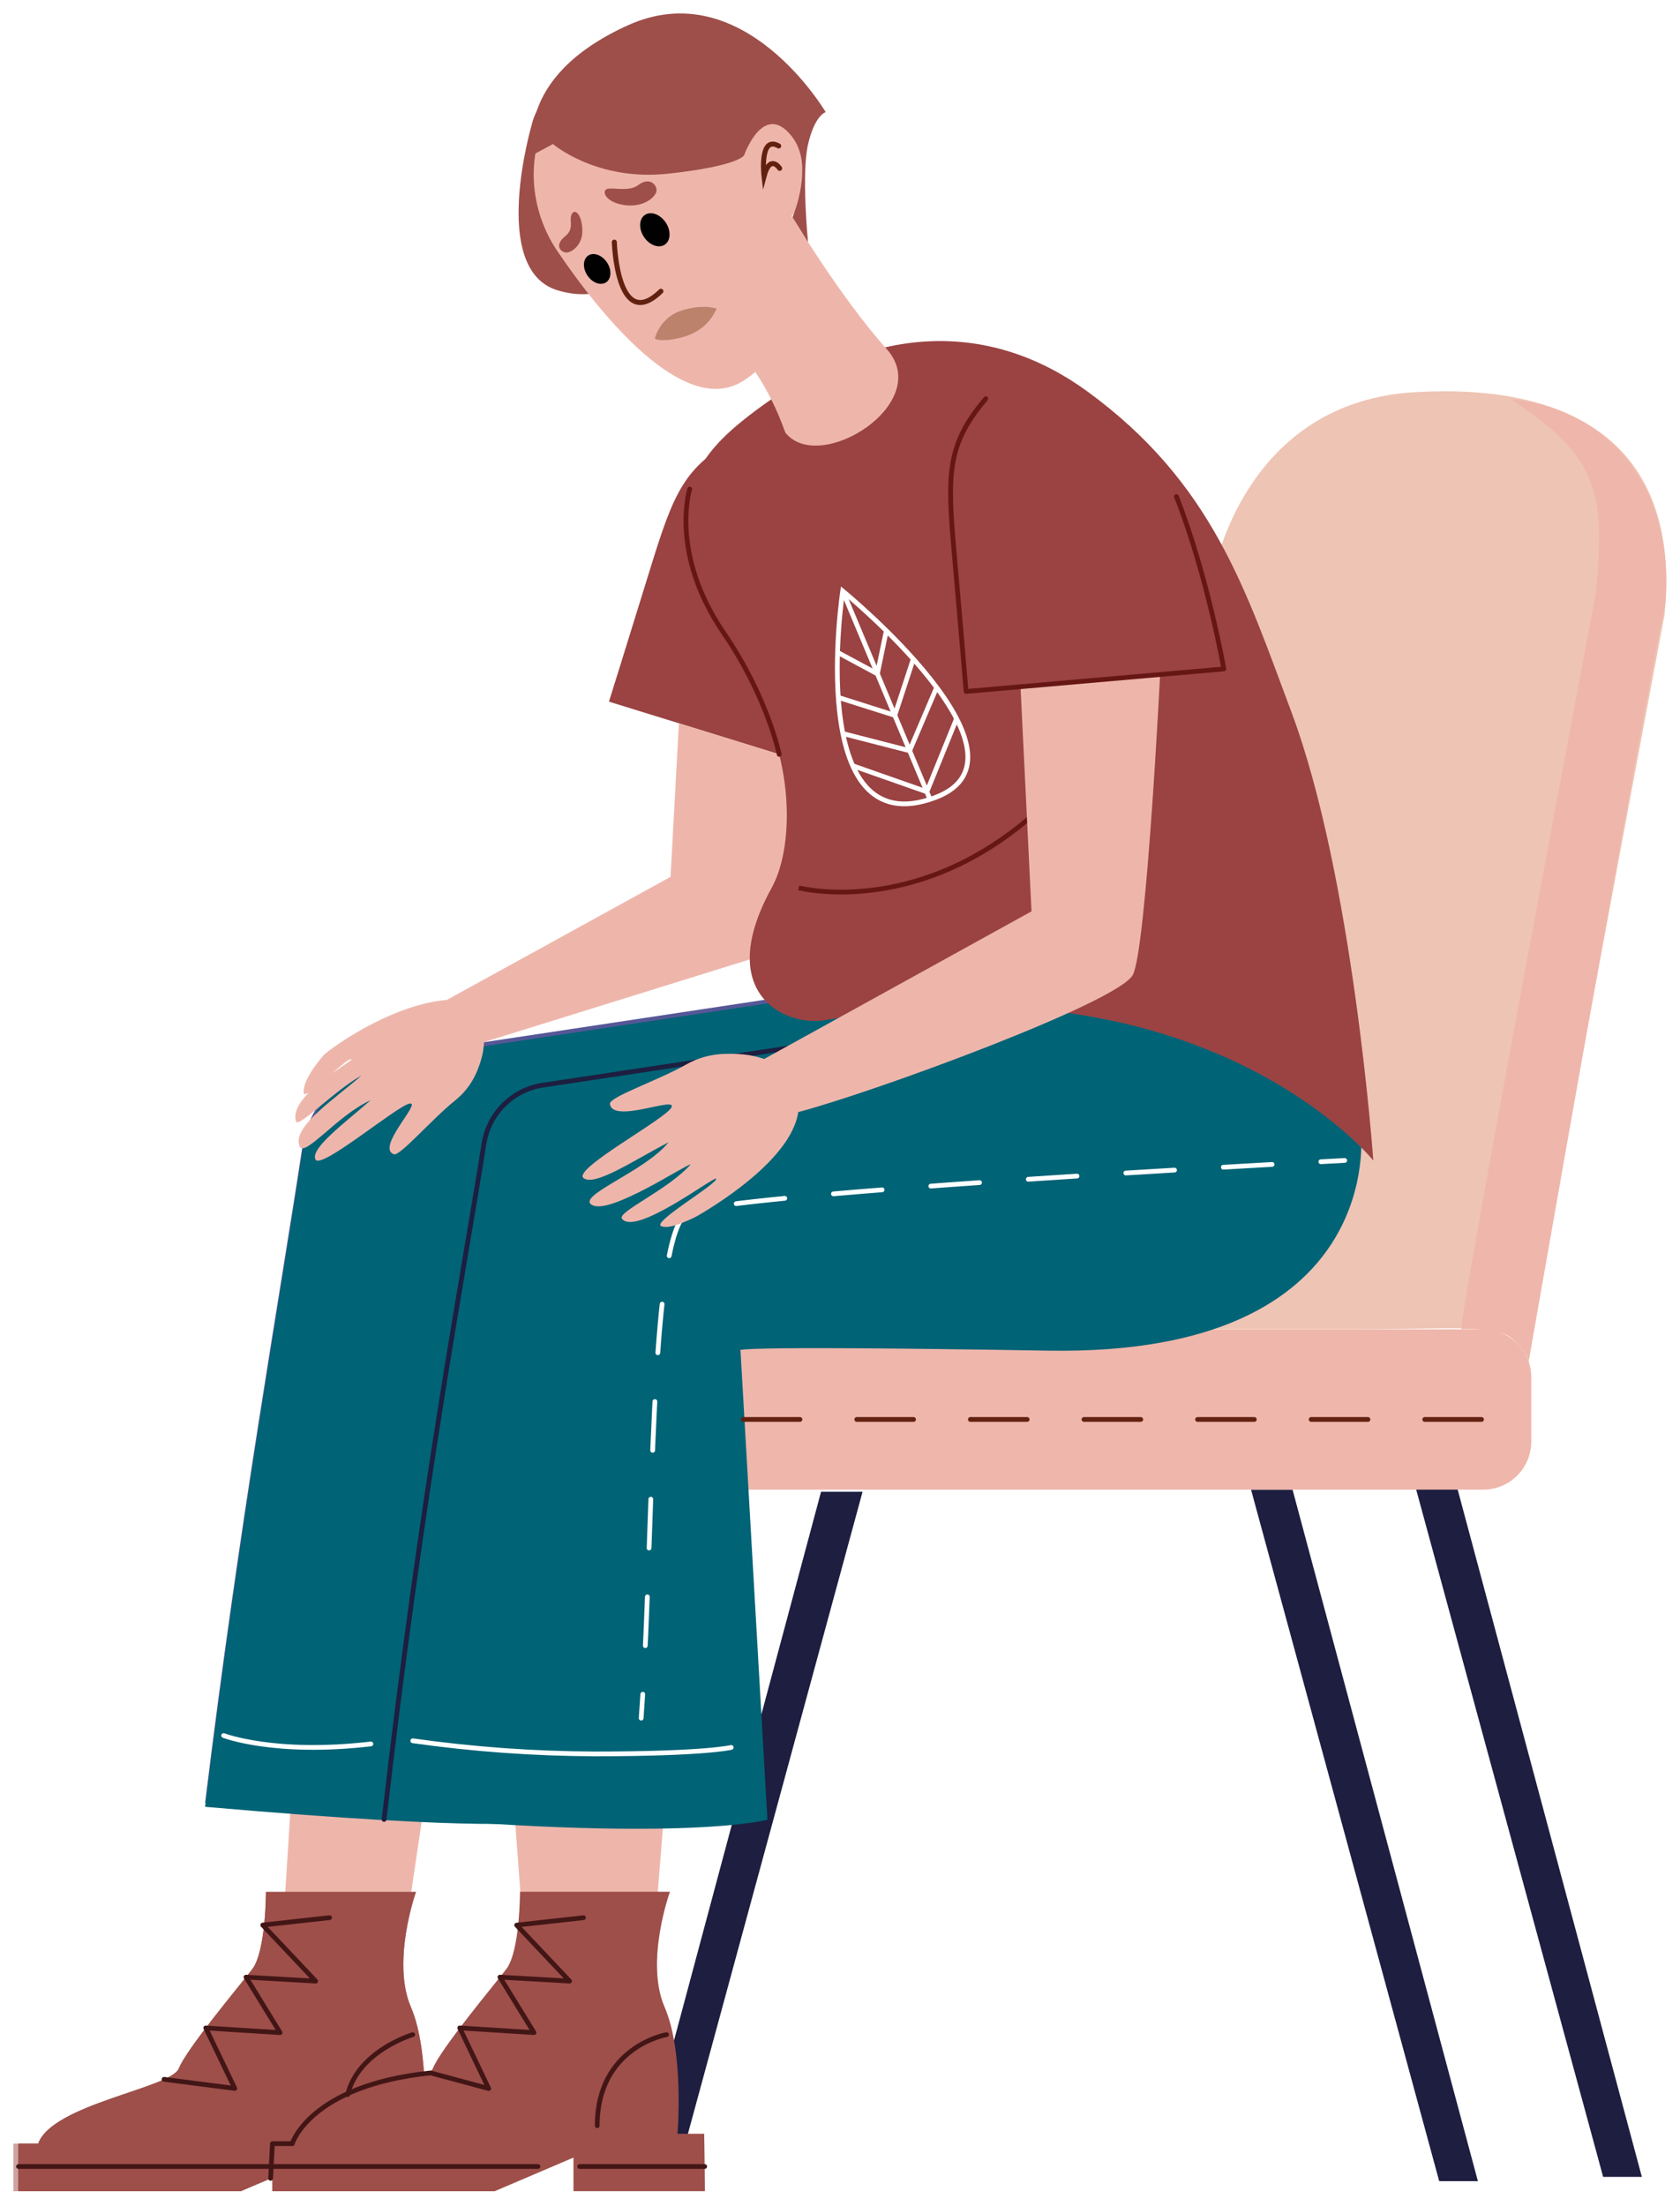 <svg width="499" height="655" viewBox="0 0 499 655" fill="none" xmlns="http://www.w3.org/2000/svg">
<g filter="url(#filter0_d_79_6)">
<path d="M219.12 126.056C203.29 134.316 200.12 142.366 193.25 164.526C186.56 186.196 180.88 204.356 180.88 204.356L254.3 227.066C254.3 227.066 267.07 168.336 256.3 143.476C248.88 126.356 234.99 117.806 219.12 126.056Z" fill="#C05452"/>
<path d="M219.12 126.056C203.29 134.316 200.12 142.366 193.25 164.526C186.56 186.196 180.88 204.356 180.88 204.356L254.3 227.066C254.3 227.066 267.07 168.336 256.3 143.476C248.88 126.356 234.99 117.806 219.12 126.056Z" fill="black" fill-opacity="0.2"/>
<path d="M383.92 438.366L438.97 643.716H427.48L371.59 438.366H383.92Z" fill="#1D1E40"/>
<path d="M432.63 437.086L487.67 642.436H476.17L420.3 437.086H432.63Z" fill="#1D1E40"/>
<path d="M243.87 438.996L188.83 644.346H200.33L256.2 438.996H243.87Z" fill="#1D1E40"/>
<path d="M195.17 437.726L140.12 643.066H151.62L207.5 437.726H195.17Z" fill="#1D1E40"/>
<path d="M205.29 438.366H440.59C444.364 438.353 447.98 436.847 450.648 434.177C453.316 431.507 454.819 427.89 454.83 424.116V404.996C454.819 401.222 453.316 397.607 450.647 394.938C447.979 392.27 444.363 390.766 440.59 390.756H205.29C201.516 390.766 197.9 392.27 195.232 394.938C192.564 397.607 191.06 401.222 191.05 404.996V424.156C191.071 427.923 192.579 431.53 195.246 434.191C197.912 436.852 201.522 438.353 205.29 438.366Z" fill="#EFB6AB"/>
<path d="M494.41 178.586C494.41 178.586 453.41 396.236 454.13 400.586C448.13 387.876 444.51 390.716 401.93 390.716H330.78C330.78 390.716 356.34 185.906 359.94 168.256C363.54 150.606 377.85 114.706 420.66 112.436C465.59 109.906 499.5 126.856 494.41 178.586Z" fill="#EEC4B4"/>
<path d="M448.84 114.616C474.98 131.736 476.93 142.506 473.96 172.546C473.96 172.546 433.42 386.356 434.1 390.716C434.1 390.716 445.1 390.096 448.85 393.246C451.006 395.018 452.811 397.178 454.17 399.616C454.17 399.616 488.4 204.206 494.72 174.556C497.36 137.656 474.99 116.916 448.84 114.616Z" fill="#EFB6AB"/>
<path d="M198.16 523.366L191.05 611.066H158.48L151.34 514.316L198.16 523.366Z" fill="#EEB6AB"/>
<path d="M143.79 305.456L222.71 280.906L242.63 243.896L231.43 219.996L201.65 210.786L199.16 256.396L132.73 292.926" fill="#EEB6AB"/>
<path d="M129.49 508.456L116.09 598.566L82.45 593.656L87.86 508.456H129.49Z" fill="#EEB6AB"/>
<path d="M345.82 345.996C345.82 345.996 356 392.176 255.3 390.486C154.6 388.796 163.84 390.486 163.84 390.486L158.92 535.796C158.92 535.796 147.39 538.886 60.92 531.336C71.11 447.926 83.02 381.406 89.76 336.856C90.798 329.981 94.009 323.62 98.923 318.702C103.837 313.784 110.196 310.569 117.07 309.526L319.86 278.876L352.6 284.756L345.82 345.996Z" fill="#565797"/>
<path d="M345.82 347.206C345.82 347.206 356 393.386 255.3 391.696C154.6 390.006 163.84 391.696 163.84 391.696L158.92 536.996C158.92 536.996 147.39 540.096 60.92 532.546C71.11 449.126 83.02 382.606 89.76 338.066C90.796 331.19 94.006 324.826 98.921 319.906C103.835 314.987 110.195 311.769 117.07 310.726L319.86 280.076L352.6 285.956L345.82 347.206Z" fill="#006376"/>
<path d="M404.21 332.086C404.21 332.086 412.11 398.756 311.42 397.086C210.73 395.416 219.95 397.086 219.95 397.086L227.95 536.396C227.95 536.396 203.99 542.996 117.6 535.446C128.72 438.366 141.12 373.786 147.26 334.766C147.951 330.388 150.017 326.344 153.16 323.219C156.303 320.095 160.359 318.052 164.74 317.386L317.42 294.316L376.04 285.456L398.77 292.126L404.21 332.086Z" fill="#006376"/>
<path d="M114.08 536.306C125.2 439.216 137.6 374.646 143.75 335.626C144.438 331.247 146.503 327.201 149.647 324.076C152.79 320.951 156.847 318.909 161.23 318.246L313.9 295.176L372.52 286.316L395.26 292.976" stroke="#1D1E40" stroke-width="1.41" stroke-linecap="round" stroke-linejoin="round"/>
<path d="M407.9 340.606C407.9 340.606 358 278.826 245.25 298.916C233.25 301.056 211.95 290.996 229.16 259.746C235.22 248.746 235.22 228.686 229.16 212.796C209.35 160.916 190.43 145.016 220.74 120.796C259.42 89.866 295.32 92.086 322.93 112.216C360.15 139.356 369.99 171.216 383.56 207.406C401.92 256.396 407.9 340.606 407.9 340.606Z" fill="#C05452"/>
<path d="M407.9 340.606C407.9 340.606 358 278.826 245.25 298.916C233.25 301.056 211.95 290.996 229.16 259.746C235.22 248.746 235.22 228.686 229.16 212.796C209.35 160.916 190.43 145.016 220.74 120.796C259.42 89.866 295.32 92.086 322.93 112.216C360.15 139.356 369.99 171.216 383.56 207.406C401.92 256.396 407.9 340.606 407.9 340.606Z" fill="black" fill-opacity="0.2"/>
<path d="M224.76 169.436C224.76 169.436 248.92 234.066 248.44 246.846C247.96 259.626 288.85 247.846 297.71 235.746C306.57 223.646 272.13 155.686 272.13 155.686L224.76 169.436Z" fill="#C05452"/>
<path d="M224.76 169.436C224.76 169.436 248.92 234.066 248.44 246.846C247.96 259.626 288.85 247.846 297.71 235.746C306.57 223.646 272.13 155.686 272.13 155.686L224.76 169.436Z" fill="black" fill-opacity="0.2"/>
<path d="M399.42 340.606C399.42 340.606 396.86 340.726 392.32 340.986" stroke="white" stroke-width="1.41" stroke-linecap="round" stroke-linejoin="round"/>
<path d="M377.84 341.786C331.35 344.386 224.44 350.786 205.06 355.636C193.58 358.516 194.22 436.476 191.33 491.876" stroke="white" stroke-width="1.41" stroke-linecap="round" stroke-linejoin="round" stroke-dasharray="14.51 14.51"/>
<path d="M190.92 499.116C190.77 501.546 190.61 503.906 190.44 506.216" stroke="white" stroke-width="1.41" stroke-linecap="round" stroke-linejoin="round"/>
<path d="M203.87 312.086C207.108 310.255 210.725 309.197 214.44 308.996C222.13 308.556 234.23 309.826 236.91 321.446C240.47 336.846 213.42 353.446 207.26 357.006C206.454 357.473 205.619 357.887 204.76 358.246C201.96 359.416 198.58 360.936 196.42 360.126C193.42 359.006 212.66 347.866 212.74 346.056C212.81 344.696 188.83 363.256 184.74 357.906C183.2 355.906 198.49 349.316 205.13 341.786C203.56 341.866 181.62 356.526 176.04 353.926C170.46 351.326 191.65 343.926 198.56 335.216C188.23 340.576 176.56 348.486 173.3 345.816C170.04 343.146 197.88 328.196 199.46 324.816C201.04 321.436 181.95 329.816 181.16 323.816C180.9 321.746 195.55 316.826 203.87 312.086Z" fill="#EEB6AB"/>
<path d="M132.73 292.926C117.57 294.216 101.36 305.026 96.55 308.926C95.86 309.476 89.69 316.716 90.22 320.536C90.59 323.236 102.58 310.206 104.32 310.536C105.65 310.776 85.47 321.246 87.93 328.986C88.6 331.096 99.18 319.986 107.36 315.376C100.06 321.936 86.52 330.556 88.98 336.376C90.31 340.006 100.4 327.026 110.06 322.746C101.78 329.946 92.19 337.046 93.69 340.306C95.19 343.566 117.99 324.306 121.69 323.706C125.39 323.106 111.55 336.806 116.98 338.766C118.79 339.416 127.98 328.616 135.04 322.906C137.713 320.802 139.854 318.099 141.29 315.016C142.72 311.866 144.08 307.696 143.69 303.726" fill="#EEB6AB"/>
<path d="M122.6 512.936C140.533 515.473 158.619 516.776 176.73 516.836C209.4 516.836 217.18 514.916 217.18 514.916" stroke="white" stroke-width="1.41" stroke-linecap="round" stroke-linejoin="round"/>
<path d="M66.43 511.376C66.43 511.376 81.38 517.216 110.16 513.876" stroke="white" stroke-width="1.41" stroke-linecap="round" stroke-linejoin="round"/>
<path d="M237.23 259.646C237.23 259.646 275.44 269.736 312.39 232.816" stroke="#661715" stroke-width="1.41" stroke-miterlimit="10"/>
<path d="M94.99 636.676V646.676H133.99L133.8 629.676H125.86C125.86 629.676 127.86 605.546 122.04 592.006C116.22 578.466 123.55 557.816 123.55 557.816H78.99C78.99 557.816 78.99 575.526 74.89 580.816C70.79 586.106 55.48 604.356 53.11 610.246C50.74 616.136 15.45 620.836 11.33 632.606H5.44V646.696H71.44L94.99 636.676Z" fill="#A26E4C"/>
<path d="M94.99 636.676V646.676H133.99L133.8 629.676H125.86C125.86 629.676 127.86 605.546 122.04 592.006C116.22 578.466 123.55 557.816 123.55 557.816H78.99C78.99 557.816 78.99 575.526 74.89 580.816C70.79 586.106 55.48 604.356 53.11 610.246C50.74 616.136 15.45 620.836 11.33 632.606H5.44V646.696H71.44L94.99 636.676Z" fill="#9E4F4A"/>
<path d="M94.99 636.676V646.676H133.99L133.9 638.976L133.8 629.626H125.86C125.86 629.626 114.77 629.346 93.37 630.246C75.13 637.076 44.37 633.096 11.37 632.566H5.48V646.696H71.48L94.99 636.676Z" fill="#9E4F4A"/>
<path opacity="0.52" d="M93.51 636.676V646.676H132.51L132.43 638.976L132.33 629.626H124.39C124.39 629.626 113.29 629.346 91.89 630.246C73.66 637.076 42.89 633.096 9.89 632.566H4V646.696H70L93.51 636.676Z" fill="#9E4F4A"/>
<path d="M97.88 565.466L78.04 567.656L93.76 584.306L73.07 583.126L83.18 599.606L61.12 598.216L69.74 616.176L48.72 613.466" stroke="#431616" stroke-width="1.41" stroke-linecap="round" stroke-linejoin="round"/>
<path d="M122.6 600.196C122.6 600.196 106.45 604.996 103.26 617.996" stroke="#431616" stroke-width="1.41" stroke-linecap="round" stroke-linejoin="round"/>
<path d="M96.76 639.356H133.89" stroke="black" stroke-width="1.19" stroke-miterlimit="10"/>
<path d="M84.37 639.356H5.5" stroke="#431616" stroke-width="1.41" stroke-linecap="round" stroke-linejoin="round"/>
<path d="M170.36 636.676V646.676H209.36L209.17 629.676H201.23C201.23 629.676 203.28 605.546 197.4 592.006C191.52 578.466 198.99 557.766 198.99 557.766H154.45C154.45 557.766 154.45 575.476 150.36 580.766C146.27 586.056 130.99 604.316 128.58 610.206C126.17 616.096 90.91 620.796 86.79 632.566H80.9V646.696H146.9L170.36 636.676Z" fill="#9E4F4A"/>
<path opacity="0.52" d="M170.36 636.676V646.676H209.36L209.27 638.976L209.17 629.626H201.23C201.23 629.626 190.14 629.346 168.74 630.246C150.5 637.076 119.74 633.096 86.74 632.566H80.85V646.696H146.85L170.36 636.676Z" fill="#9E4F4A"/>
<path d="M197.99 600.196C197.99 600.196 177.39 603.726 177.39 627.256" stroke="#431616" stroke-width="1.41" stroke-linecap="round" stroke-linejoin="round"/>
<path d="M172.18 639.356H209.31" stroke="#431616" stroke-width="1.41" stroke-linecap="round" stroke-linejoin="round"/>
<path d="M159.79 639.356H80.91" stroke="#431616" stroke-width="1.41" stroke-linecap="round" stroke-linejoin="round"/>
<path d="M86.8 632.566C86.8 632.566 92.04 615.286 127.89 611.566L145.15 616.206L136.55 598.206L158.6 599.596L148.49 583.126L169.18 584.306L153.46 567.676L173.3 565.476" stroke="#431616" stroke-width="1.41" stroke-linecap="round" stroke-linejoin="round"/>
<path d="M80.38 642.876L80.91 632.566H86.81" stroke="#431616" stroke-width="1.41" stroke-linecap="round" stroke-linejoin="round"/>
<path d="M157.99 32.856C157.99 32.856 145.2 76.036 165.59 82.206C185.98 88.376 194.99 67.906 194.99 67.906C194.99 67.906 178.76 19.996 169.31 21.566C159.86 23.136 157.99 32.856 157.99 32.856Z" fill="#9E4F4A"/>
<path d="M250.3 171.506C250.3 171.506 238.72 247.636 277.87 232.806C310.25 220.526 250.3 171.506 250.3 171.506Z" stroke="white" stroke-width="1.41" stroke-miterlimit="10"/>
<path d="M250.3 171.506L276.24 233.376" stroke="white" stroke-width="1.41" stroke-miterlimit="10"/>
<path d="M248.71 189.696L260.6 196.096L263.26 183.296" stroke="white" stroke-width="1.41" stroke-miterlimit="10"/>
<path d="M248.99 203.106L265.78 208.426L271.27 191.676" stroke="white" stroke-width="1.41" stroke-miterlimit="10"/>
<path d="M250.3 213.826L270.18 218.936L278.21 200.126" stroke="white" stroke-width="1.41" stroke-miterlimit="10"/>
<path d="M253.28 223.396L275.3 231.126L284.12 209.406" stroke="white" stroke-width="1.41" stroke-miterlimit="10"/>
<path d="M237.08 326.246C259.87 320.246 332.35 293.596 336.5 285.456C340.5 277.596 344.58 196.306 344.58 196.306L303.12 199.926L306.38 266.636L226.9 310.516" fill="#EEB6AB"/>
<path d="M292.81 114.386C281.27 128.016 281.36 136.676 283.38 159.786C285.38 182.366 286.95 201.336 286.95 201.336L363.51 194.646C363.51 194.646 358.67 167.006 349.43 143.456" fill="#C05452"/>
<path d="M292.81 114.386C281.27 128.016 281.36 136.676 283.38 159.786C285.38 182.366 286.95 201.336 286.95 201.336L363.51 194.646C363.51 194.646 358.67 167.006 349.43 143.456" fill="black" fill-opacity="0.2"/>
<path d="M292.81 114.386C281.27 128.016 281.36 136.676 283.38 159.786C285.38 182.366 286.95 201.336 286.95 201.336L363.51 194.646C363.51 194.646 358.67 167.006 349.43 143.456" fill="#C05452"/>
<path d="M292.81 114.386C281.27 128.016 281.36 136.676 283.38 159.786C285.38 182.366 286.95 201.336 286.95 201.336L363.51 194.646C363.51 194.646 358.67 167.006 349.43 143.456" fill="black" fill-opacity="0.2"/>
<path d="M292.81 114.386C281.27 128.016 281.36 136.676 283.38 159.786C285.38 182.366 286.95 201.336 286.95 201.336L363.51 194.646C363.51 194.646 358.67 167.006 349.43 143.456" stroke="#661715" stroke-width="1.41" stroke-linecap="round" stroke-linejoin="round"/>
<path d="M204.87 141.226C204.87 141.226 198.74 160.226 214.99 184.016C227.99 203.016 231.44 220.016 231.44 220.016" stroke="#661715" stroke-width="1.41" stroke-linecap="round" stroke-linejoin="round"/>
<path d="M235.39 60.506C235.39 60.506 249.64 84.316 263.39 99.686C277.64 115.616 243.39 137.246 233.25 124.446C223 95.446 203.69 87.126 203.69 87.126C203.69 87.126 228.28 51.846 235.39 60.506Z" fill="#EEB6AB"/>
<path d="M233.69 56.996C233.69 56.996 252.87 103.446 229.37 114.346C224.76 107.046 224.76 104.656 224.76 104.656L231.57 58.866L233.69 56.996Z" fill="#EEB6AB"/>
<path d="M184.16 13.296C159.38 19.846 151.23 49.506 165.63 70.686C179.18 90.686 202.63 118.686 219.56 109.796C226.97 105.906 244.24 89.626 233.09 62.016C240.59 56.886 238.88 43.516 235.67 33.576C234.73 30.656 203.05 8.286 184.16 13.296Z" fill="#EEB6AB"/>
<path d="M197.455 68.649C199.238 67.459 199.363 64.518 197.735 62.078C196.107 59.639 193.342 58.626 191.56 59.816C189.777 61.005 189.652 63.947 191.28 66.386C192.908 68.825 195.673 69.838 197.455 68.649Z" fill="#010101"/>
<path d="M180.029 79.841C181.633 78.771 181.744 76.123 180.279 73.928C178.813 71.732 176.325 70.819 174.722 71.889C173.119 72.959 173.007 75.607 174.473 77.802C175.938 79.998 178.426 80.911 180.029 79.841Z" fill="#010101"/>
<path d="M182.47 67.906C182.47 67.906 183.29 95.126 196.31 82.486" stroke="#62210F" stroke-width="1.49" stroke-miterlimit="10" stroke-linecap="round"/>
<path d="M194.99 52.806C194.65 54.576 191.12 57.736 185.37 56.886C179.62 56.036 178.59 52.526 180.45 52.076C182.31 51.626 186.84 53.016 189.59 50.946C192.99 48.366 195.29 50.996 194.99 52.806Z" fill="#9E4F4A"/>
<path d="M168.19 70.996C170.07 70.996 172.98 68.416 172.97 64.766C172.97 59.766 170.77 57.766 169.83 59.556C168.89 61.346 170.7 63.886 167.9 66.136C164.4 68.916 166.72 70.996 168.19 70.996Z" fill="#9E4F4A"/>
<g style="mix-blend-mode:multiply">
<path d="M194.48 96.576C194.932 94.917 195.728 93.372 196.817 92.042C197.906 90.712 199.263 89.626 200.8 88.856C203.42 87.656 208.66 86.376 212.87 87.636C210.72 92.316 207.19 95.096 201.8 96.366C196.24 97.686 194.48 96.576 194.48 96.576Z" fill="#BC826C"/>
</g>
<path d="M231.58 45.996C231.58 45.996 228.73 41.576 226.93 48.346C226.93 48.346 225.48 36.036 231.29 39.346" stroke="#62210F" stroke-width="1.49" stroke-miterlimit="10" stroke-linecap="round"/>
<path d="M164.25 38.776C164.25 38.776 177.17 49.896 198.47 47.576C219.77 45.256 221.04 42.076 221.04 42.076C221.04 42.076 226.76 25.726 235.24 36.566C242 45.216 235.39 60.506 235.39 60.506L240 67.906C240 67.906 238 47.656 240 38.906C242 30.156 245.25 29.296 245.25 29.296C245.25 29.296 220.92 -12.104 186.46 3.526C152 19.156 158.53 41.846 158.53 41.846L164.25 38.776Z" fill="#9E4F4A"/>
<path d="M220.74 417.516H453.99" stroke="#62210F" stroke-width="1.41" stroke-linecap="round" stroke-linejoin="round" stroke-dasharray="16.87 16.87"/>
</g>
<defs>
<filter id="filter0_d_79_6" x="0" y="0" width="498.933" height="654.696" filterUnits="userSpaceOnUse" color-interpolation-filters="sRGB">
<feFlood flood-opacity="0" result="BackgroundImageFix"/>
<feColorMatrix in="SourceAlpha" type="matrix" values="0 0 0 0 0 0 0 0 0 0 0 0 0 0 0 0 0 0 127 0" result="hardAlpha"/>
<feOffset dy="4"/>
<feGaussianBlur stdDeviation="2"/>
<feComposite in2="hardAlpha" operator="out"/>
<feColorMatrix type="matrix" values="0 0 0 0 0 0 0 0 0 0 0 0 0 0 0 0 0 0 0.25 0"/>
<feBlend mode="normal" in2="BackgroundImageFix" result="effect1_dropShadow_79_6"/>
<feBlend mode="normal" in="SourceGraphic" in2="effect1_dropShadow_79_6" result="shape"/>
</filter>
</defs>
</svg>
